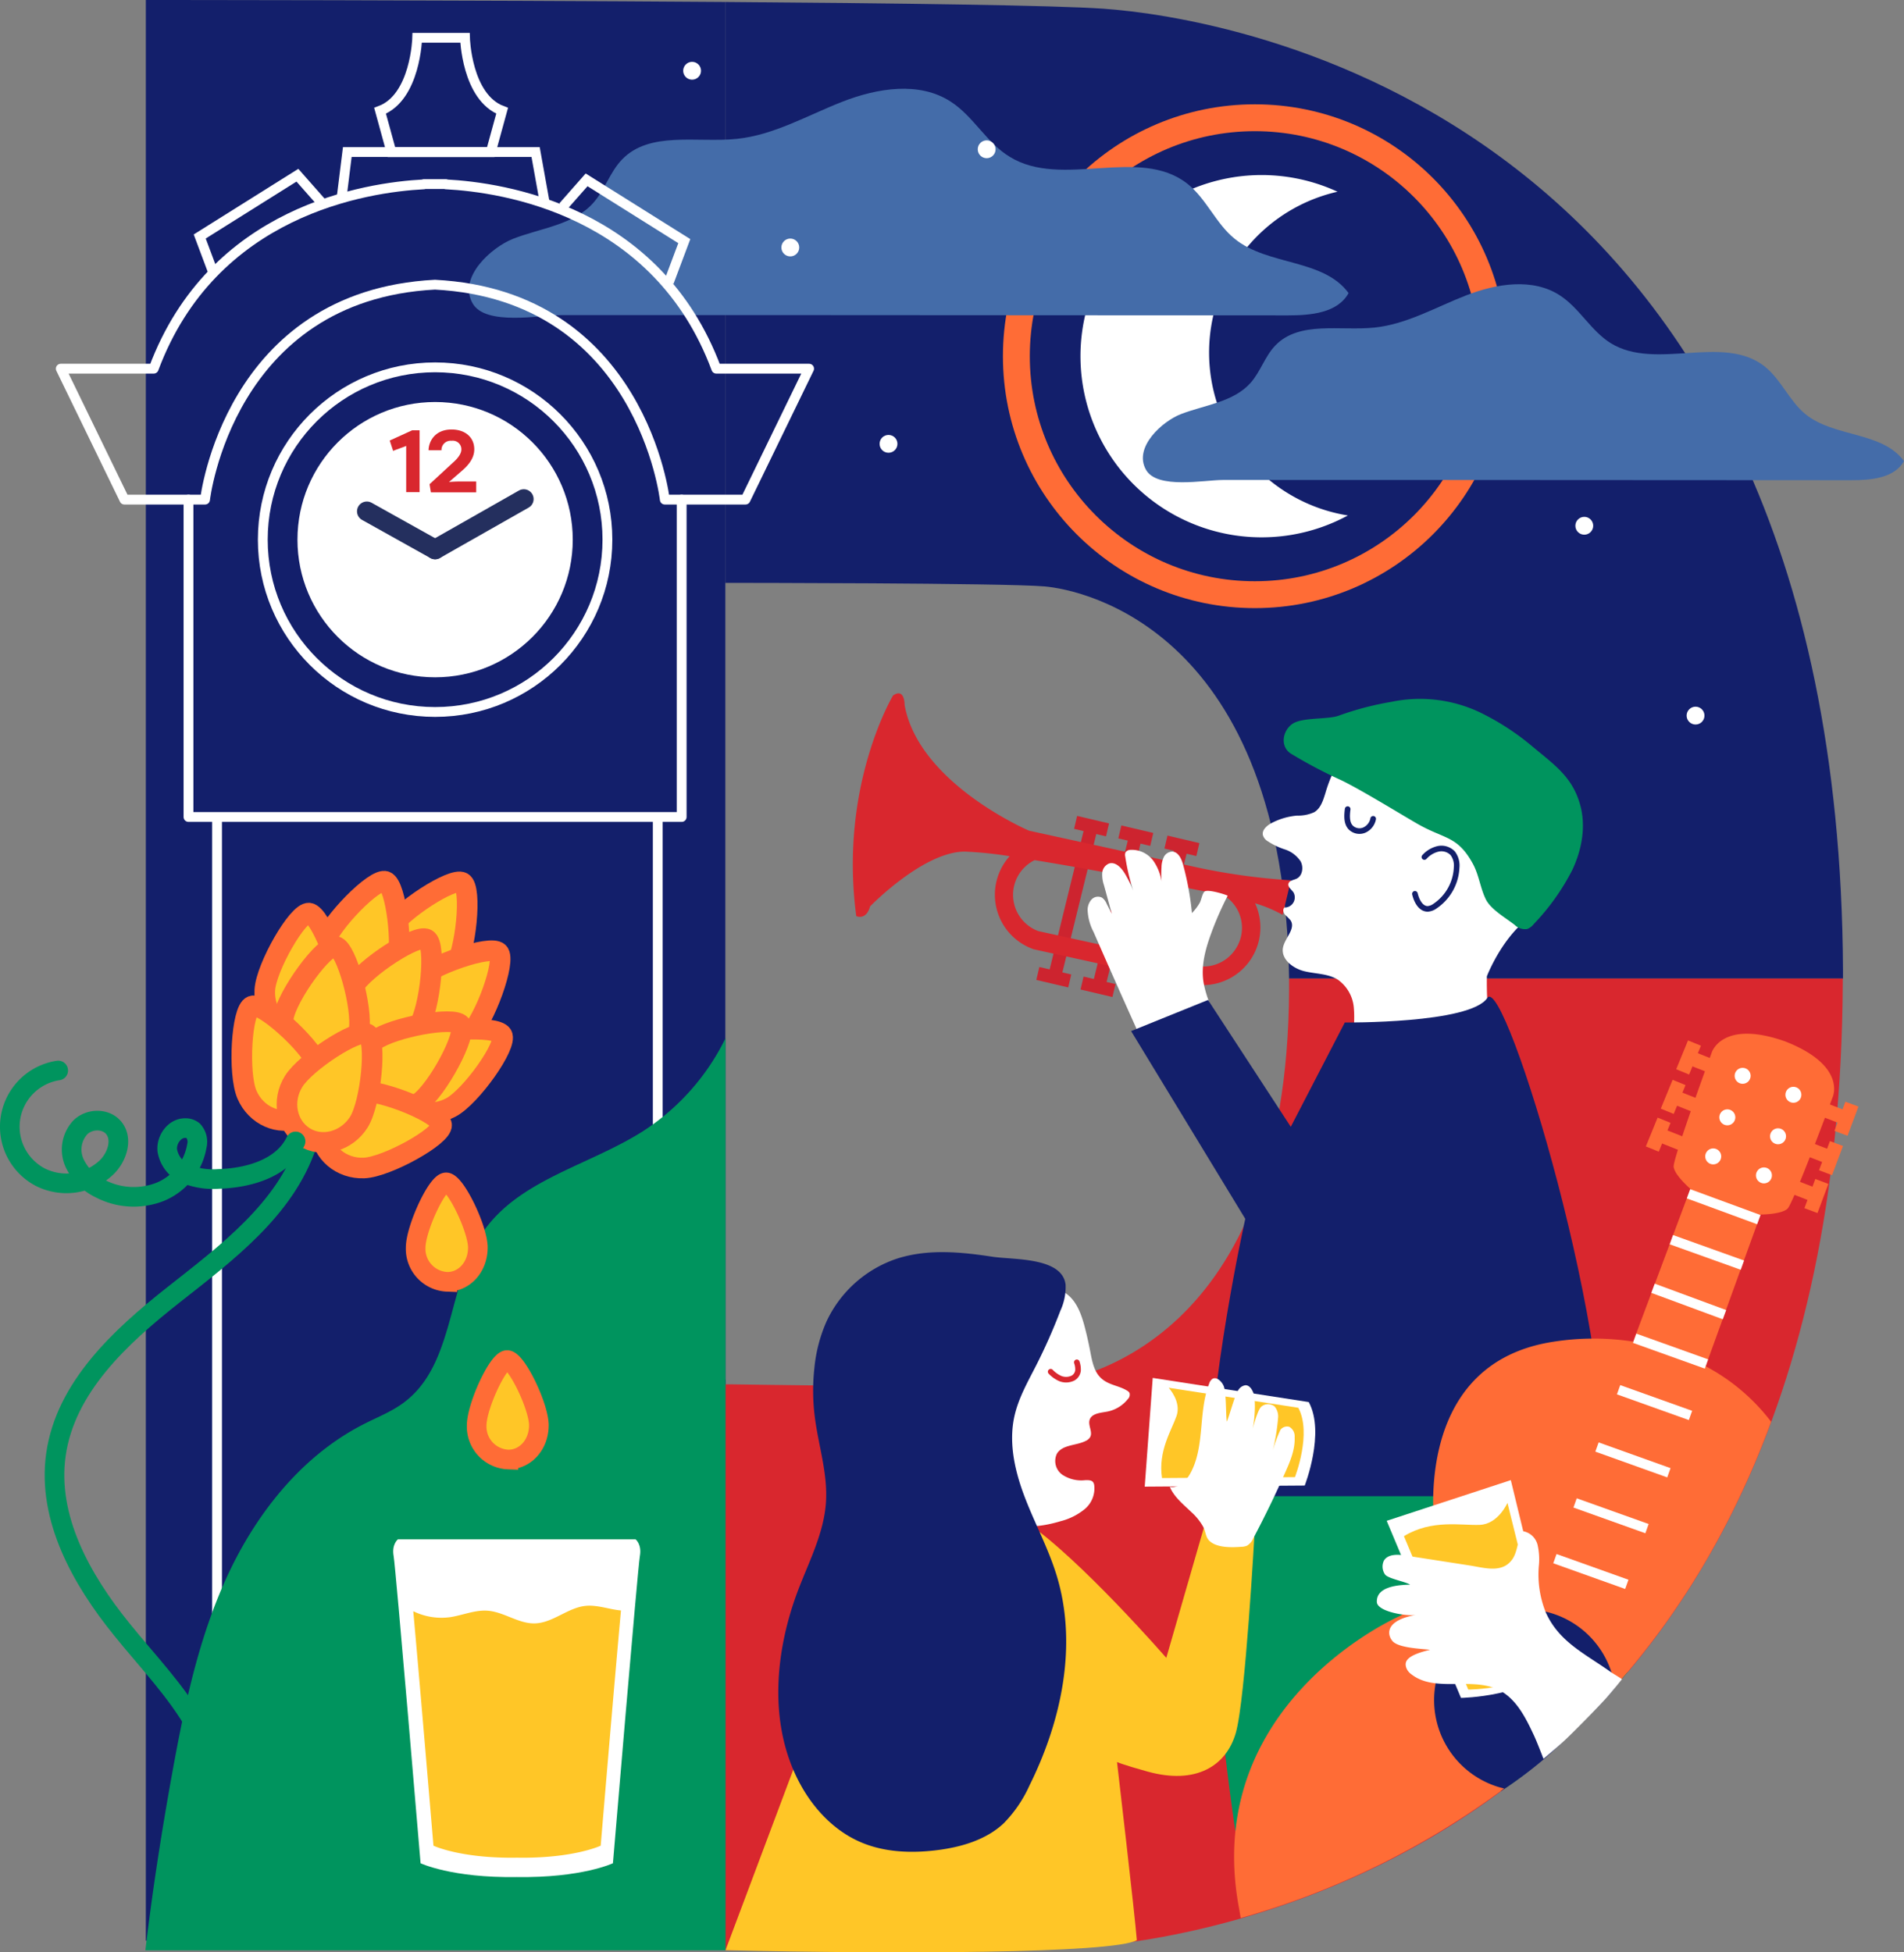 <svg xmlns="http://www.w3.org/2000/svg" viewBox="0 0 414.14 424.65"><rect x="0" y="0" width="414.14" height="424.65" fill="#808080" stroke="none"/><title>DBF12</title><g style="isolation:isolate"><g id="Layer_1" data-name="Layer 1"><path d="M167,229.87v86.6h.06V143.17H167Z" transform="translate(-9.01 -16.4)" style="fill:none"/><path d="M166.78,316.46V143.17h.06V16.83c-58.65-.43-126.11-.43-126.11-.43V438.52s67.54.88,126.11,1V316.46Z" transform="translate(-9.01 -16.4)" style="fill:#131f6b"/><path d="M409.88,229.23H289.4c-1-75.58-44.74-84.55-53.19-85.28-8.83-.76-68-.77-69.37-.77V16.83c37.49.27,71.65.72,82.12,1.46,25.64,1.8,160,21.17,160.92,209.12" transform="translate(-9.01 -16.4)" style="fill:#131f6b"/><path d="M409.88,229.23H289.4c0,.56,0,1.09,0,1.66h0c0,.11,0,.22,0,.34s0,.22,0,.34h0c-.31,77.16-46,85-53.55,85.92-8.07,1-67.74,0-69.1,0V440.58c38,.1,72.21-.1,81.86-1,22.71-2.2,160.28-21.34,161.22-209.3h0c0-.28,0-.55,0-.82C409.88,229.36,409.88,229.3,409.88,229.23Z" transform="translate(-9.01 -16.4)" style="fill:#d9272e"/><circle cx="272.94" cy="77.48" r="51.87" style="fill:none;stroke:#ff6c36;stroke-miterlimit:10;stroke-width:5.847px"/><path d="M272,93.1a35.89,35.89,0,0,1,27.93-35,39.4,39.4,0,1,0,2.26,70.42A35.89,35.89,0,0,1,272,93.1Z" transform="translate(-9.01 -16.4)" style="fill:#fff"/><path d="M265.9,106.46c5.22-2,11.42-2.6,15.13-6.79,2.16-2.44,3.12-5.79,5.39-8.14,5.22-5.4,14.09-3.11,21.56-3.88,7-.72,13.33-4.44,19.92-7s14.47-3.86,20.4,0c4.28,2.77,6.77,7.75,11.11,10.42,9.8,6,24.35-2.07,33.39,5,3.61,2.84,5.37,7.52,8.93,10.42,6.23,5.08,16.68,3.72,21.42,10.21-2.1,3.71-7.17,4.15-11.43,4.15l-91.16-.05-45.58,0c-4,0-14.27,2.06-16.7-2.21C255.49,113.66,261.88,108,265.9,106.46Z" transform="translate(-9.01 -16.4)" style="fill:#446ca9;mix-blend-mode:multiply"/><path d="M120.59,68.35c6-2.35,13.2-3,17.49-7.85,2.5-2.82,3.61-6.7,6.23-9.41,6-6.24,16.29-3.6,24.93-4.48,8.13-.83,15.41-5.13,23-8.09s16.72-4.47,23.58,0c4.95,3.2,7.82,9,12.84,12,11.33,7,28.15-2.39,38.6,5.83,4.17,3.28,6.21,8.7,10.32,12,7.2,5.87,19.28,4.3,24.76,11.8C299.94,84.5,294.08,85,289.16,85l-105.37-.06-52.68,0c-4.59,0-16.49,2.39-19.3-2.55C108.56,76.67,116,70.16,120.59,68.35Z" transform="translate(-9.01 -16.4)" style="fill:#446ca9;mix-blend-mode:multiply"/><polyline points="69.82 43.93 64.69 38.11 43.44 51.44 46.42 59.39" style="fill:none;stroke:#fff;stroke-miterlimit:10;stroke-width:2.136px"/><polyline points="122.46 44.94 127.59 39.12 148.84 52.45 145.5 61.35" style="fill:none;stroke:#fff;stroke-miterlimit:10;stroke-width:2.136px"/><polyline points="74.29 43.14 75.54 33.07 116.5 33.07 118.51 44.26" style="fill:none;stroke:#fff;stroke-miterlimit:10;stroke-width:2.136px"/><path d="M164.81,96.59C152,62.15,118.52,57.15,106,56.5v-.06s-.88,0-2.4,0-2.4,0-2.4,0v.06c-12.47.65-45.91,5.65-58.76,40.09H22.23l13.84,28.48H53.61s5.05-44.41,50-46.75c45,2.34,50,46.75,50,46.75h17.55l13.84-28.48Z" transform="translate(-9.01 -16.4)" style="fill:none;stroke:#fff;stroke-linecap:round;stroke-linejoin:round;stroke-width:2.136px"/><circle cx="94.64" cy="117.38" r="37.48" style="fill:none;stroke:#fff;stroke-miterlimit:10;stroke-width:2.136px"/><circle cx="94.64" cy="117.38" r="29.94" style="fill:#fff"/><polyline points="41 108.67 41 177.7 148.27 177.7 148.27 108.67" style="fill:none;stroke:#fff;stroke-linecap:round;stroke-linejoin:round;stroke-width:2.136px"/><line x1="47.21" y1="177.7" x2="47.21" y2="351.02" style="fill:#cd242f;stroke:#fff;stroke-miterlimit:10;stroke-width:2.136px"/><line x1="143.07" y1="177.7" x2="143.07" y2="348" style="fill:#cd242f;stroke:#fff;stroke-miterlimit:10;stroke-width:2.136px"/><path d="M110.15,24.62H99.76s-.34,13-8.08,15.87l2.47,9h21.61l2.47-9C110.48,37.58,110.15,24.62,110.15,24.62Z" transform="translate(-9.01 -16.4)" style="fill:none;stroke:#fff;stroke-miterlimit:10;stroke-width:2.136px"/><path d="M93.78,112.22,98.64,110h1.63v13.45H97.36V113.39c-.88.38-2.13.77-2.84,1.08Z" transform="translate(-9.01 -16.4)" style="fill:#d9272e"/><path d="M106.66,121.25c.79-.1,1.94-.12,2.09-.12h3.84v2.36h-9.86l-.29-1.77,5.11-4.71c.88-.77,1.81-1.82,1.81-2.84a1.86,1.86,0,0,0-2.11-1.9,2,2,0,0,0-2.21,2.07h-2.81c0-1.77,1.27-4.52,5-4.52,2.94,0,4.94,1.67,4.94,4.32,0,2.09-1.5,3.65-2.79,4.75Z" transform="translate(-9.01 -16.4)" style="fill:#d9272e"/><line x1="79.79" y1="111.22" x2="94.64" y2="119.51" style="fill:none;stroke:#242f5e;stroke-linecap:round;stroke-miterlimit:10;stroke-width:4.271px"/><line x1="113.93" y1="108.55" x2="94.64" y2="119.51" style="fill:none;stroke:#242f5e;stroke-linecap:round;stroke-miterlimit:10;stroke-width:4.271px"/><circle cx="193.26" cy="96.54" r="1.94" style="fill:#fff"/><circle cx="300.04" cy="160.61" r="1.94" style="fill:#fff"/><circle cx="368.8" cy="155.65" r="1.94" style="fill:#fff"/><circle cx="344.6" cy="114.36" r="1.94" style="fill:#fff"/><circle cx="171.9" cy="53.83" r="1.94" style="fill:#fff"/><circle cx="214.61" cy="32.47" r="1.94" style="fill:#fff"/><circle cx="150.54" cy="15.39" r="1.94" style="fill:#fff"/><rect x="240.95" y="196.55" width="2.84" height="32.02" transform="translate(48.57 -68) rotate(13.77)" style="fill:#cd242f"/><rect x="242.86" y="194.66" width="7.13" height="2.89" transform="translate(42.38 -67.57) rotate(13.22)" style="fill:#cd242f"/><rect x="250.57" y="198.64" width="2.84" height="32.02" transform="translate(49.34 -70.23) rotate(13.77)" style="fill:#cd242f"/><rect x="252.48" y="196.74" width="7.13" height="2.89" transform="translate(43.11 -69.72) rotate(13.22)" style="fill:#cd242f"/><rect x="234.64" y="227.52" width="7.13" height="2.89" transform="translate(49.68 -64.82) rotate(13.22)" style="fill:#cd242f"/><rect x="244.26" y="229.61" width="7.13" height="2.89" transform="translate(50.41 -66.97) rotate(13.22)" style="fill:#cd242f"/><rect x="260.6" y="200.84" width="2.84" height="32.02" transform="translate(50.15 -72.56) rotate(13.77)" style="fill:#cd242f"/><rect x="262.51" y="198.94" width="7.13" height="2.89" transform="translate(43.88 -71.95) rotate(13.22)" style="fill:#cd242f"/><path d="M289.8,207.87a137.73,137.73,0,0,1-21.32-3l-35.62-7.78s-24-10.22-27.09-27.34c0,0,.07-3.84-2.51-2.08,0,0-11.79,19.63-8,48,0,0,2.15,1,3-2.12,0,0,11.57-11.92,20.6-11.92a83,83,0,0,1,9.76,1,12.55,12.55,0,0,0,5.25,20.25l35,7.67A12.54,12.54,0,0,0,282,212.87a29.47,29.47,0,0,1,6,2.52Zm-11.59,14.18a8.37,8.37,0,0,1-8.49,4.51l-34.87-7.64a8.41,8.41,0,0,1-.8-15.43c16.33,2.65,38.69,7.14,38.69,7.14s.95.16,2.39.47A8.3,8.3,0,0,1,278.21,222.06Z" transform="translate(-9.01 -16.4)" style="fill:#d9272e"/><path d="M268.27,215a62.85,62.85,0,0,0-1.93-10.54c-.35-1.28-1.05-2.8-2.38-2.83a2.12,2.12,0,0,0-1.81,1.19,5.3,5.3,0,0,0-.5,2.2,23.24,23.24,0,0,0,.13,4.32,10.76,10.76,0,0,0-1.83-5.6,5.79,5.79,0,0,0-5.13-2.48,1.28,1.28,0,0,0-1,.54,1.45,1.45,0,0,0-.06.89,45.15,45.15,0,0,0,2.36,9.18,24.7,24.7,0,0,0-2.48-5.52c-.75-1.23-2-2.55-3.39-2.13a2.39,2.39,0,0,0-1.49,2.06,7,7,0,0,0,.37,2.64l1.7,6.23L249.73,213a3.07,3.07,0,0,0-1-1.34,1.92,1.92,0,0,0-2.29.38,3.39,3.39,0,0,0-.86,2.29,11.17,11.17,0,0,0,1.29,4.78q5,11.45,10.16,22.86a5.66,5.66,0,0,0,2.14,2.87,4.65,4.65,0,0,0,2.94.29,26,26,0,0,0,3.62-.94l5.34-1.66a5.05,5.05,0,0,0,3.1-1.9l-2.34-6.77a24.48,24.48,0,0,1-1-3.57c-.66-3.64.34-7.37,1.61-10.84a71.37,71.37,0,0,1,3.6-8.21c.05-.11-4.36-1.56-5.06-.89-.46.44-.68,1.79-1,2.39A11.35,11.35,0,0,1,268.27,215Z" transform="translate(-9.01 -16.4)" style="fill:#fff"/><path d="M338,201.31a43.11,43.11,0,0,0,1.92-6.69c.68-3.74.46-7.81-1.57-11a21.89,21.89,0,0,0-3.9-4.26L327.47,173c-6.83-6.25-16.18-3.78-22.41,2.41a32.73,32.73,0,0,0-7.76,13.49c-.49,1.56-1,3.29-2.41,4.15a8.33,8.33,0,0,1-3.75.75,14.65,14.65,0,0,0-5.6,1.65c-1,.54-2.1,1.51-1.83,2.63a2.31,2.31,0,0,0,.87,1.18,15.37,15.37,0,0,0,3.91,1.9,6.52,6.52,0,0,1,3.41,2.58c.7,1.27.43,3.17-.89,3.79-.64.3-1.55.38-1.75,1.06s.63,1.28,1.08,1.89a2.21,2.21,0,0,1-1.94,3.32c-.43.38-.26,1.11.11,1.55a15.23,15.23,0,0,1,1.21,1.23c1.2,1.83-1.3,3.89-1.66,6-.41,2.49,2.2,4.47,4.66,5.07s5.17.5,7.3,1.85a8.3,8.3,0,0,1,3.45,6,24.58,24.58,0,0,1-.4,7.08,218.78,218.78,0,0,0,27.3,1.64,3.39,3.39,0,0,0,1.94-.4c1.05-.72,1-2.27.79-3.54a75.65,75.65,0,0,1-.68-11.53s3.48-9.1,10-13.29Z" transform="translate(-9.01 -16.4)" style="fill:#fff"/><path d="M300.69,186.08c4.17,2,12.31,7,16.32,9.33,6.15,3.61,8.93,2.61,12.36,8.86,1.32,2.41,1.6,5.22,2.8,7.7,1.07,2.22,4.35,4.08,6.29,5.6a3.2,3.2,0,0,0,2.74.9,3.46,3.46,0,0,0,1.46-1.12A49.7,49.7,0,0,0,351,205.63c2.06-4.36,3-9.4,1.74-14.06-1.67-6.2-5.67-8.83-10.59-12.95A55.14,55.14,0,0,0,331,171.39a30.46,30.46,0,0,0-19.36-2.33,65.53,65.53,0,0,0-11.43,3c-2.41.89-8,.3-10.13,1.82s-2.67,4.89-.29,6.44A104.62,104.62,0,0,0,300.69,186.08Z" transform="translate(-9.01 -16.4)" style="fill:#00945e"/><path d="M302.14,192.39c-.17,1.38-.28,3,.67,4a2.69,2.69,0,0,0,3,.54,3.37,3.37,0,0,0,1.88-2.43" transform="translate(-9.01 -16.4)" style="fill:none;stroke:#131f6b;stroke-linecap:round;stroke-miterlimit:10;stroke-width:1.222px"/><path d="M318.83,202.81a5.78,5.78,0,0,1,2.95-1.77,3.41,3.41,0,0,1,3.2.94,4.42,4.42,0,0,1,.86,3.13,10.66,10.66,0,0,1-4.66,8.35,3.14,3.14,0,0,1-1.62.63c-1.55,0-2.43-1.76-2.79-3.27" transform="translate(-9.01 -16.4)" style="fill:none;stroke:#131f6b;stroke-linecap:round;stroke-miterlimit:10;stroke-width:1.222px"/><path d="M313.75,407l-35.59,10.68s-11-68.72-2.28-92h0l81.3-2.66A183.28,183.28,0,0,1,346,360.88L363,380.16s-14.53,17.44-26.82,25.33c-2.13.55-7.57,1.1-7.57,1.1Z" transform="translate(-9.01 -16.4)" style="fill:#00945e"/><path d="M276.46,341.84h80.89c4-31.5-21.09-114-24.83-108.38s-31,5.34-31,5.34l-11.75,22.69-18-27.59-16.73,6.77,24.83,40.84s-8,35.77-8,60.33V333.3Z" transform="translate(-9.01 -16.4)" style="fill:#131f6b"/><path d="M360.34,383.32a11.63,11.63,0,0,0,.73-1,21.64,21.64,0,0,0-42.88,4.09c0,9.9,8.25,17,17.32,19.57,0,0,8.34-5.33,13.88-11.25l1.53-1.63-1.53,1.63s8.9-8.46,10.95-11.37m-8.68,9Z" transform="translate(-9.01 -16.4)" style="fill:#131f6b"/><path d="M360.39,383.25l-.05.07Z" transform="translate(-9.01 -16.4)" style="fill:#131f6b"/><path d="M397.21,242.88c-13.73-4.8-15.89,2.48-15.89,2.48s-8.44,23-8.27,24.82,3.64,4.8,3.64,4.8l-12.44,33.23a56.45,56.45,0,0,0-17.18,0c-32.27,4.8-25.81,42.69-25.81,42.69s1,12.25-7.78,17c0,0-43.52,18.86-34.91,63.87l.31,1.82a176.65,176.65,0,0,0,57.3-28.17,19.76,19.76,0,1,1,24.07-22.14c13.28-14.91,25.21-33.76,34-57.63A43.36,43.36,0,0,0,380,313.57l11.95-33s4.58,0,5.88-1.29,9.81-24.26,9.81-24.26S410.78,248.14,397.21,242.88Z" transform="translate(-9.01 -16.4)" style="fill:#ff6c36"/><polygon points="375.25 231.46 369.3 229.09 369.97 227.45 367.16 226.3 364.59 232.57 367.4 233.72 368.13 231.94 374.12 234.32 375.25 231.46" style="fill:#ff6c36"/><polygon points="371.9 240.03 365.95 237.66 366.62 236.02 363.81 234.87 361.24 241.14 364.05 242.29 364.78 240.51 370.77 242.89 371.9 240.03" style="fill:#ff6c36"/><polygon points="368.65 248.24 362.69 245.88 363.36 244.23 360.55 243.09 357.99 249.36 360.8 250.5 361.52 248.72 367.51 251.1 368.65 248.24" style="fill:#ff6c36"/><polygon points="394.78 238.99 400.77 241.29 401.39 239.63 404.23 240.69 401.86 247.04 399.01 245.98 399.69 244.18 393.68 241.86 394.78 238.99" style="fill:#ff6c36"/><polygon points="391.43 247.56 397.41 249.86 398.03 248.2 400.87 249.26 398.5 255.61 395.66 254.54 396.33 252.74 390.32 250.43 391.43 247.56" style="fill:#ff6c36"/><polygon points="388.25 255.8 394.23 258.11 394.85 256.44 397.69 257.51 395.32 263.85 392.48 262.79 393.15 260.99 387.14 258.67 388.25 255.8" style="fill:#ff6c36"/><line x1="367.27" y1="259.66" x2="382.56" y2="265.28" style="fill:none;stroke:#fff;stroke-miterlimit:10;stroke-width:2.136px"/><line x1="363.54" y1="269.64" x2="378.99" y2="275.18" style="fill:none;stroke:#fff;stroke-miterlimit:10;stroke-width:2.136px"/><line x1="359.55" y1="280.21" x2="375.09" y2="285.95" style="fill:none;stroke:#fff;stroke-miterlimit:10;stroke-width:2.136px"/><line x1="355.55" y1="291.08" x2="371.18" y2="296.68" style="fill:none;stroke:#fff;stroke-miterlimit:10;stroke-width:2.136px"/><line x1="352.06" y1="302.28" x2="367.7" y2="307.87" style="fill:none;stroke:#fff;stroke-miterlimit:10;stroke-width:2.136px"/><line x1="347.36" y1="314.74" x2="363" y2="320.34" style="fill:none;stroke:#fff;stroke-miterlimit:10;stroke-width:2.136px"/><line x1="342.6" y1="326.9" x2="358.24" y2="332.49" style="fill:none;stroke:#fff;stroke-miterlimit:10;stroke-width:2.136px"/><line x1="338.21" y1="339.02" x2="353.85" y2="344.61" style="fill:none;stroke:#fff;stroke-miterlimit:10;stroke-width:2.136px"/><circle cx="388.04" cy="250.42" r="1.74" transform="translate(-9.61 -15.47) rotate(-0.14)" style="fill:#fff"/><circle cx="399.08" cy="254.55" r="1.74" transform="translate(-9.62 -15.45) rotate(-0.14)" style="fill:#fff"/><circle cx="384.71" cy="259.45" r="1.74" transform="translate(-9.63 -15.48) rotate(-0.14)" style="fill:#fff"/><circle cx="395.74" cy="263.58" r="1.74" transform="translate(-9.64 -15.46) rotate(-0.14)" style="fill:#fff"/><circle cx="381.64" cy="267.95" r="1.74" transform="translate(-9.65 -15.49) rotate(-0.14)" style="fill:#fff"/><circle cx="392.67" cy="272.08" r="1.74" transform="translate(-9.66 -15.46) rotate(-0.14)" style="fill:#fff"/><path d="M166.82,242.22a50.47,50.47,0,0,1-17.87,20.17c-11.77,7.53-27.2,10.59-35,22.16-7.69,11.37-6,28.56-17,36.84-2.63,2-5.74,3.21-8.68,4.7C74.88,332.85,65,345.23,58.63,358.81S49.16,387.23,46.48,402c-2.32,12.81-4.32,25.68-5.85,38.61H166.82Z" transform="translate(-9.01 -16.4)" style="fill:#00945e"/><path d="M240.42,297.45c2.63,1.51,3.77,4.67,4.54,7.61q.68,2.62,1.19,5.29c.41,2.15.83,4.5,2.49,5.93s3.79,1.51,5.53,2.6a1.29,1.29,0,0,1,.53.52,1.34,1.34,0,0,1-.37,1.31,7.56,7.56,0,0,1-4.51,2.73c-1.46.27-3.37.38-3.81,1.8-.38,1.22.74,2.64.11,3.76a2.15,2.15,0,0,1-.93.8c-2.08,1.07-5,.77-6.27,2.75a3.66,3.66,0,0,0,1.15,4.61,7.46,7.46,0,0,0,5,1.19c.62,0,1.36-.05,1.72.46a1.48,1.48,0,0,1,.22.59,5.87,5.87,0,0,1-2.07,5.25,13.47,13.47,0,0,1-5.23,2.62c-4.08,1.23-8.63,1.77-12.51,0a15,15,0,0,1-6.76-6.78,37.42,37.42,0,0,1-3.11-9.21c-1.24-5.35-2.2-10.95-1-16.31a28.28,28.28,0,0,1,3.78-8.7c1.92-3.07,4.49-6.08,8-7,1.21-.3,2.49-.34,3.68-.71,1.41-.44,2-1.91,3.31-2.28C236.58,295.9,239.15,296.72,240.42,297.45Z" transform="translate(-9.01 -16.4)" style="fill:#fff"/><path d="M259.74,316.11,258,339.76l34.8-.24s4.51-11.46.88-18.16Z" transform="translate(-9.01 -16.4)" style="fill:#fff"/><path d="M261.76,337.89l28.91-.2s3.74-9.52.73-15.09l-28.19-4.35s2.79,3,1.72,6.11S260.86,332,261.76,337.89Z" transform="translate(-9.01 -16.4)" style="fill:#ffc627"/><path d="M166.82,440.58,185.43,391l21.85-43.47s13.39-7.86,25,0S262.69,377,262.69,377l8.15-28.24s8.15,1.46,11.06.87c0,0-2,36.39-4.08,43.66s-8.73,11.35-19.21,8.44-6.7-2.62-6.7-2.62,4,34.21,4.37,39.3C251.13,441.32,203.49,441.45,166.82,440.58Z" transform="translate(-9.01 -16.4)" style="fill:#ffc627"/><path d="M204.25,290.12a26,26,0,0,0-15.46,13.7,32.83,32.83,0,0,0-2.65,10.2,45.45,45.45,0,0,0,.09,10.52c.78,6.21,2.84,12.32,2.44,18.57-.43,6.65-3.6,12.75-6,19-5.17,13.53-6.55,29.36.28,42.13,2.93,5.48,7.4,10.27,13.09,12.77,5.25,2.31,11.21,2.53,16.91,1.8,5.21-.67,10.54-2.23,14.37-5.82a28.3,28.3,0,0,0,5.62-8.25c7-14.09,10.5-30.65,5.89-45.7-1.78-5.81-4.69-11.19-6.87-16.86s-3.62-11.88-2.29-17.8c.87-3.86,2.86-7.36,4.66-10.88a122.3,122.3,0,0,0,5.32-12,12.32,12.32,0,0,0,1.14-5.63c-.66-6.07-11.39-5.43-15.85-6.11C218.1,288.72,211,288,204.25,290.12Z" transform="translate(-9.01 -16.4)" style="fill:#131f6b"/><path d="M268.14,345.29c-1.74-1.67-3.73-3.25-4.68-5.47,1.85.35,3.51-1.24,4.42-2.88,3.28-5.86,1.7-13.34,4.14-19.6a1.94,1.94,0,0,1,.67-1c.9-.57,2,.47,2.44,1.42.65,1.3.48,6.44.73,7.86.51-1.12,1.78-5.94,2.53-6.92a2.16,2.16,0,0,1,1.54-1c.8,0,1.35.79,1.65,1.53.72,1.77.28,6.64-.21,8.49.21-1,1.23-4.84,2.06-5.42a2.28,2.28,0,0,1,2.8,0,3.34,3.34,0,0,1,.79,2.35,46,46,0,0,1-1.16,7.25,27.65,27.65,0,0,1,1.68-4.53,1.8,1.8,0,0,1,1.9-.63,2.36,2.36,0,0,1,1.17,2.24c.12,2.63-.92,5.17-2,7.58q-3.24,7.35-7,14.44a3.38,3.38,0,0,1-1.38,1.61,3.29,3.29,0,0,1-1.16.23c-2.08.15-5.57.3-7.14-1.44-.68-.75-.71-1.93-1.17-2.83A12.53,12.53,0,0,0,268.14,345.29Z" transform="translate(-9.01 -16.4)" style="fill:#fff"/><path d="M237.54,314.76a6.53,6.53,0,0,0,2.08,1.48,3.38,3.38,0,0,0,2.82-.12,2.17,2.17,0,0,0,1.05-1.63,4.65,4.65,0,0,0-.26-1.77" transform="translate(-9.01 -16.4)" style="fill:none;stroke:#d9272e;stroke-linecap:round;stroke-miterlimit:10;stroke-width:1.222px"/><path d="M337.63,338.34l-27,8.85,16.16,38.52s14.78-.23,20.56-7.32Z" transform="translate(-9.01 -16.4)" style="fill:#fff"/><path d="M314.38,350.53l14,33.37s12.35,0,17.1-6l-8.58-34.61s-2,4.6-6,4.78S320.47,346.81,314.38,350.53Z" transform="translate(-9.01 -16.4)" style="fill:#ffc627"/><path d="M361.81,381.64c-.29-.24-2.07-1.3-2.37-1.51-5.75-4.1-11.28-6.55-14.2-13a22.12,22.12,0,0,1-1.53-10,14.08,14.08,0,0,0-.26-4.7,4,4,0,0,0-3.28-3c-1.07,1.81-1,4.14-2.07,5.91-2.13,3.39-6.14,2.08-9.31,1.58l-14.1-2.19c-1.68-.26-3.79-.34-4.67,1.12a3,3,0,0,0,.24,3c.58.9,4.59,1.6,5.46,2.23-5.48.07-7.31,1.65-7.23,3.77S315,368,317,367.65c-6.57,1.17-6.4,4.13-5.13,5.67s6.21,1.68,8.2,1.92c-5.19,1.24-5.71,2.56-5.12,4.07a3.14,3.14,0,0,0,1.06,1.27c5.13,4,13,.52,18.88,3.34,3.92,1.89,6,6.15,7.84,10.1.69,1.51,2,4.94,2,4.94s3.09-2.57,4.87-4.26,6.32-6.27,8.48-8.62C359.58,384.44,361.81,381.64,361.81,381.64Z" transform="translate(-9.01 -16.4)" style="fill:#fff"/><path d="M112.69,326.44c0-4.11,4.59-14.08,6.59-14.21s6.93,10.06,6.94,14.17-2.84,7.45-6.63,7.46A7.17,7.17,0,0,1,112.69,326.44Z" transform="translate(-9.01 -16.4)" style="fill:#ffc627;stroke:#ff6c36;stroke-miterlimit:10;stroke-width:4.271px"/><path d="M99.42,287.79c0-4.11,4.59-14.08,6.59-14.21s6.93,10.06,6.94,14.17-2.84,7.45-6.63,7.46A7.17,7.17,0,0,1,99.42,287.79Z" transform="translate(-9.01 -16.4)" style="fill:#ffc627;stroke:#ff6c36;stroke-miterlimit:10;stroke-width:4.271px"/><path d="M95.56,351.22s-1.39,1.08-.93,3.63,5.86,66.82,5.86,66.82,6.78,3.23,20.92,3c14.14.22,20.92-3,20.92-3s5.4-64.27,5.86-66.82-.93-3.63-.93-3.63" transform="translate(-9.01 -16.4)" style="fill:#fff"/><path d="M136.64,365.67c-4,.27-7.27,3.71-11.27,3.83-3.58.1-6.74-2.5-10.31-2.76-2.76-.2-5.42,1-8.16,1.41a13.92,13.92,0,0,1-8-1.3c1.4,15.38,4.39,51,4.39,51s5.89,2.81,18.19,2.61h0c12.3.2,18.19-2.61,18.19-2.61s3-35.88,4.41-51.16C141.75,366.5,139.1,365.5,136.64,365.67Z" transform="translate(-9.01 -16.4)" style="fill:#ffc627"/><path d="M75.73,265.46c-4.73,14-17.4,23.45-29,32.59s-23.51,20.16-25.56,34.78c-1.93,13.76,5.53,27.1,14.27,37.9,5.63,7,11.95,13.45,16.33,21.24,7.3,13,8,29.07,3,43" transform="translate(-9.01 -16.4)" style="fill:none;stroke:#00945e;stroke-linecap:round;stroke-linejoin:round;stroke-width:4.271px"/><path d="M93.56,218.66c2.65-4.23,13.84-11.49,16-10.32s.82,15-1.83,19.2-8,5.67-11.88,3.21S90.91,222.89,93.56,218.66Z" transform="translate(-9.01 -16.4)" style="fill:#ffc627;stroke:#ff6c36;stroke-linecap:round;stroke-linejoin:round;stroke-width:4.481px"/><path d="M99.42,229.62c3.61-3.44,16.25-7.72,18-6.06s-2.9,14.72-6.51,18.16-9.12,3.52-12.31.18S95.81,233.06,99.42,229.62Z" transform="translate(-9.01 -16.4)" style="fill:#ffc627;stroke:#ff6c36;stroke-linecap:round;stroke-linejoin:round;stroke-width:4.481px"/><path d="M95.26,227c1.53-4.75-.12-18-2.38-18.88s-12,9-13.52,13.76.79,9.75,5.18,11.16S93.73,231.76,95.26,227Z" transform="translate(-9.01 -16.4)" style="fill:#ffc627;stroke:#ff6c36;stroke-linecap:round;stroke-linejoin:round;stroke-width:4.481px"/><path d="M99.2,242.5c4.4-2.36,17.71-3.12,19-1s-6.71,13.42-11.1,15.77-9.73,1-11.91-3.09S94.8,244.86,99.2,242.5Z" transform="translate(-9.01 -16.4)" style="fill:#ffc627;stroke:#ff6c36;stroke-linecap:round;stroke-linejoin:round;stroke-width:4.481px"/><path d="M83.29,232.68c.28-5-4.64-17.38-7.05-17.67s-9.34,11.73-9.63,16.72,3.22,9.24,7.82,9.5S83,237.66,83.29,232.68Z" transform="translate(-9.01 -16.4)" style="fill:#ffc627;stroke:#ff6c36;stroke-linecap:round;stroke-linejoin:round;stroke-width:4.481px"/><path d="M85.81,231c2.65-4.23,13.84-11.49,16-10.32s.82,15-1.83,19.2-8,5.67-11.88,3.21S83.16,235.24,85.81,231Z" transform="translate(-9.01 -16.4)" style="fill:#ffc627;stroke:#ff6c36;stroke-linecap:round;stroke-linejoin:round;stroke-width:4.481px"/><path d="M90.48,242.7c4.07-2.89,17.19-5.29,18.72-3.4s-5,14.14-9.06,17-9.54,2.17-12.2-1.59S86.41,245.58,90.48,242.7Z" transform="translate(-9.01 -16.4)" style="fill:#ffc627;stroke:#ff6c36;stroke-linecap:round;stroke-linejoin:round;stroke-width:4.481px"/><path d="M87.1,240.58c.83-4.92-2.71-17.78-5.08-18.33s-10.57,10.64-11.4,15.57,2.19,9.53,6.74,10.3S86.28,245.5,87.1,240.58Z" transform="translate(-9.01 -16.4)" style="fill:#ffc627;stroke:#ff6c36;stroke-linecap:round;stroke-linejoin:round;stroke-width:4.481px"/><path d="M87.49,253.76c5-.21,17.31,4.88,17.57,7.3s-11.87,9.17-16.85,9.39-9.19-3.35-9.39-8S82.5,254,87.49,253.76Z" transform="translate(-9.01 -16.4)" style="fill:#ffc627;stroke:#ff6c36;stroke-linecap:round;stroke-linejoin:round;stroke-width:4.481px"/><path d="M78.07,247.86c-2-4.58-11.92-13.47-14.22-12.64s-3.1,14.67-1.13,19.26,7,6.82,11.25,5S80,252.44,78.07,247.86Z" transform="translate(-9.01 -16.4)" style="fill:#ffc627;stroke:#ff6c36;stroke-linecap:round;stroke-linejoin:round;stroke-width:4.481px"/><path d="M72.89,251.6c2.65-4.23,13.84-11.49,16-10.32s.82,15-1.83,19.2-8,5.67-11.88,3.21S70.24,255.82,72.89,251.6Z" transform="translate(-9.01 -16.4)" style="fill:#ffc627;stroke:#ff6c36;stroke-linecap:round;stroke-linejoin:round;stroke-width:4.481px"/><path d="M21.67,249.24a12.38,12.38,0,0,0-3.81,23.25,12.72,12.72,0,0,0,14.4-2.24c2.26-2.25,3.5-6.13,1.45-8.57-1.76-2.09-5.35-2-7.29,0a7.11,7.11,0,0,0-1.22,7.63,11.65,11.65,0,0,0,5.68,5.66,15.74,15.74,0,0,0,12.95.67,13.19,13.19,0,0,0,8-10,3.6,3.6,0,0,0-.81-3.3,2.64,2.64,0,0,0-1.76-.57c-2.34,0-4.12,2.57-3.86,4.89a6.81,6.81,0,0,0,4.25,5.17,16,16,0,0,0,6.89,1c6.54-.2,13.9-2.28,16.76-8.16" transform="translate(-9.01 -16.4)" style="fill:none;stroke:#00945e;stroke-linecap:round;stroke-linejoin:round;stroke-width:4.271px"/></g></g></svg>